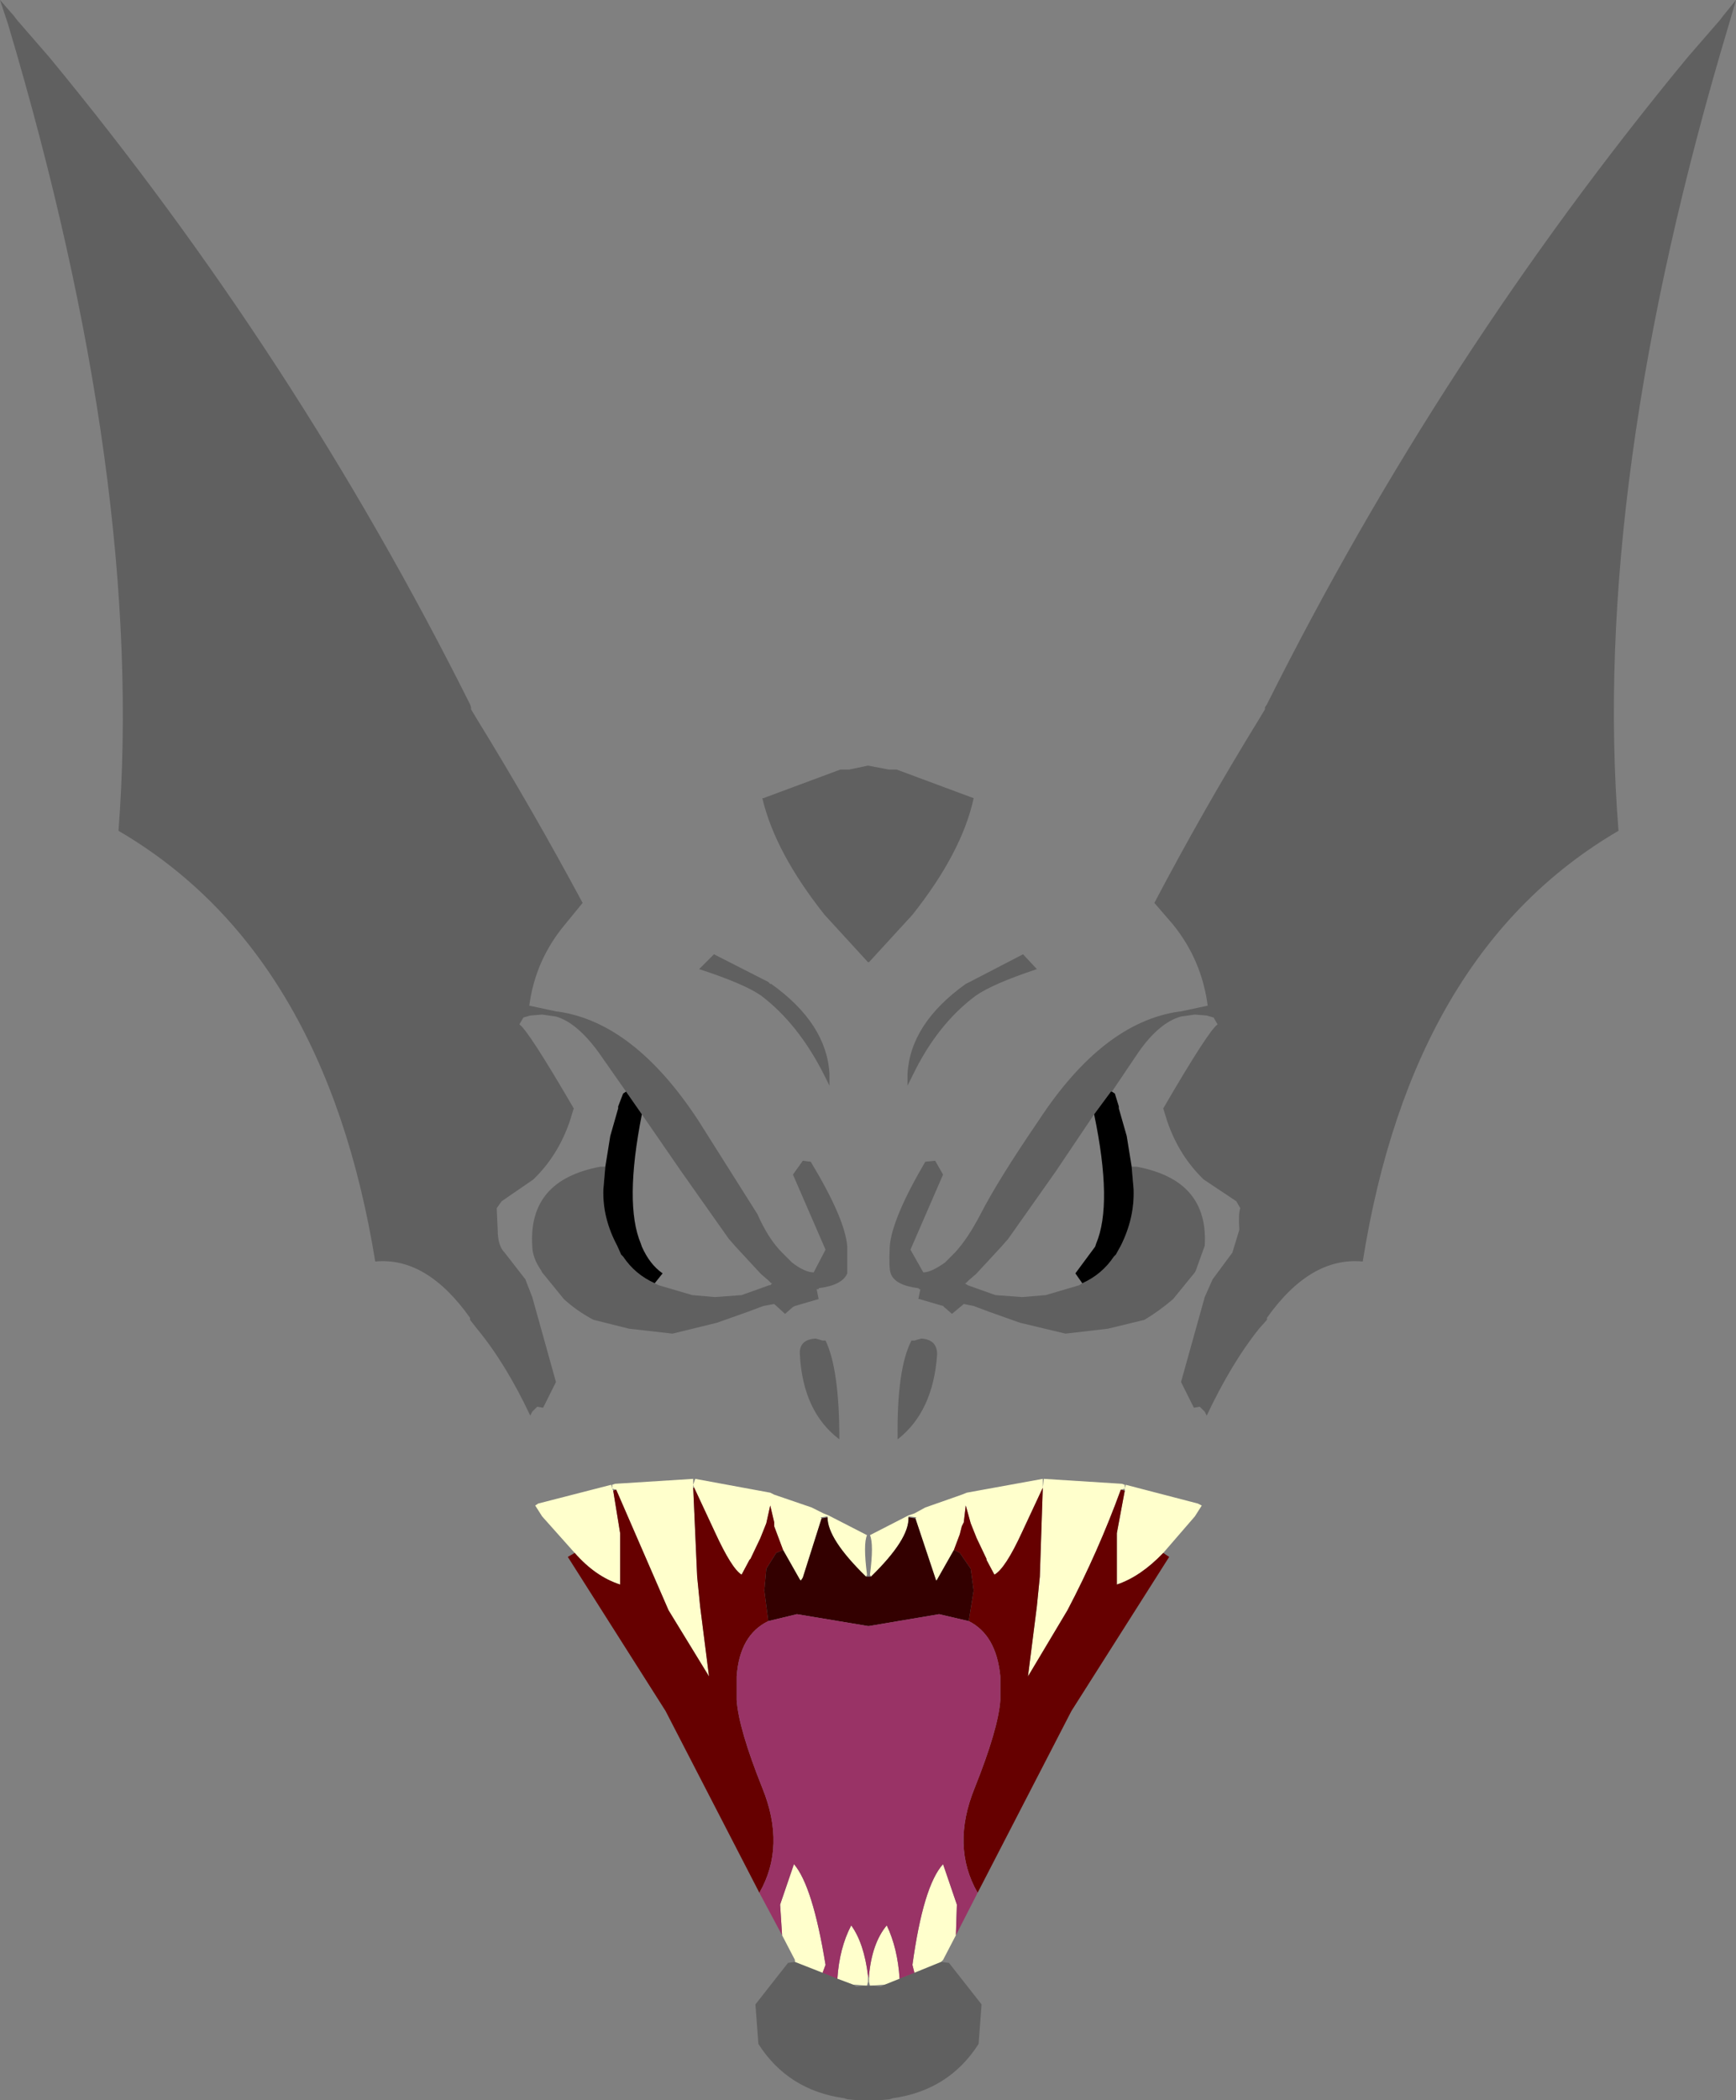 <?xml version="1.0" encoding="UTF-8" standalone="no"?>
<svg xmlns:xlink="http://www.w3.org/1999/xlink" height="106.3px" width="87.9px" xmlns="http://www.w3.org/2000/svg">
  <rect width="100%" height="100%" fill="#808080" stroke="none"/>
  <g transform="matrix(1.0, 0.0, 0.0, 1.0, 44.25, 181.15)">
    <path d="M13.05 -122.1 L13.15 -120.95 Q13.2 -119.5 12.5 -118.1 L12.25 -117.65 12.15 -117.55 Q11.55 -116.65 10.55 -116.2 L10.2 -116.7 11.2 -118.05 11.25 -118.2 Q12.1 -120.2 11.15 -124.75 L12.0 -125.9 12.05 -125.9 12.2 -125.8 12.4 -125.15 12.4 -125.05 12.8 -123.65 13.05 -122.1 M-12.55 -125.9 L-11.75 -124.75 Q-12.65 -120.2 -11.8 -118.2 L-11.75 -118.05 Q-11.35 -117.15 -10.7 -116.7 L-11.1 -116.2 Q-12.1 -116.65 -12.7 -117.55 L-12.8 -117.65 -13.0 -118.1 Q-13.75 -119.5 -13.7 -120.95 L-13.6 -122.1 -13.35 -123.65 -12.95 -125.05 -12.95 -125.15 -12.7 -125.8 -12.55 -125.9" fill="#000000" fill-rule="evenodd" stroke="none"/>
    <path d="M-0.15 -101.35 L-0.2 -101.45 Q0.0 -103.0 -0.2 -103.45 L1.75 -104.45 2.05 -104.55 2.6 -104.85 4.45 -105.5 4.7 -105.6 8.55 -106.3 8.55 -105.85 8.6 -106.3 12.55 -106.05 12.7 -106.0 12.7 -105.8 12.75 -106.0 16.4 -105.05 16.6 -104.95 16.25 -104.4 14.65 -102.55 Q13.5 -101.35 12.3 -100.95 L12.3 -103.55 12.7 -105.7 12.7 -105.8 12.5 -105.75 Q11.35 -102.6 9.8 -99.65 L7.8 -96.3 8.25 -99.85 8.4 -101.35 8.55 -105.85 7.5 -103.6 Q6.65 -101.75 6.1 -101.45 L5.7 -102.2 5.7 -102.25 5.2 -103.3 5.0 -103.8 4.9 -104.05 4.65 -104.95 4.55 -104.1 4.45 -103.9 4.35 -103.5 4.05 -102.7 3.2 -101.2 3.15 -101.15 3.1 -101.3 2.1 -104.3 2.15 -104.35 1.75 -104.4 1.75 -104.35 Q1.8 -103.25 -0.15 -101.35 M4.15 -83.2 L3.5 -81.95 3.4 -81.85 2.05 -81.3 1.95 -81.7 Q2.5 -85.7 3.5 -86.8 L4.2 -84.75 4.15 -83.2 M-4.0 -81.85 L-4.0 -81.95 -4.65 -83.2 -4.75 -84.75 -4.05 -86.8 Q-3.1 -85.7 -2.45 -81.7 L-2.6 -81.3 -4.0 -81.85 M-15.15 -102.55 L-16.8 -104.4 -17.15 -104.95 -17.0 -105.05 -13.3 -106.0 -13.25 -105.8 -13.25 -106.0 -13.1 -106.05 -9.15 -106.3 -9.15 -106.0 -9.05 -106.3 -5.25 -105.6 -5.05 -105.5 -3.15 -104.85 -2.55 -104.55 -2.3 -104.45 -0.35 -103.45 Q-0.55 -103.0 -0.35 -101.45 L-0.4 -101.35 Q-2.35 -103.25 -2.35 -104.35 L-2.35 -104.4 -2.7 -104.35 -2.65 -104.3 -3.6 -101.3 -3.7 -101.15 -3.75 -101.2 -4.6 -102.7 -4.9 -103.5 -5.05 -103.9 -5.05 -104.1 -5.25 -104.95 -5.45 -104.05 -5.55 -103.8 -5.75 -103.3 -6.25 -102.25 -6.3 -102.2 -6.7 -101.45 Q-7.2 -101.75 -8.05 -103.6 L-9.1 -105.85 -9.15 -106.0 -9.15 -105.85 -8.95 -101.35 -8.8 -99.85 -8.35 -96.3 -10.4 -99.65 -13.05 -105.75 -13.25 -105.8 -13.2 -105.7 -12.85 -103.55 -12.85 -100.95 Q-14.1 -101.35 -15.15 -102.55 M1.3 -81.0 L0.55 -80.7 -0.2 -80.65 -0.25 -80.85 -0.25 -81.05 -0.25 -81.15 Q-0.1 -82.8 0.65 -83.7 1.2 -82.55 1.3 -81.0 M-1.05 -80.7 L-1.85 -81.0 Q-1.75 -82.55 -1.15 -83.7 -0.5 -82.8 -0.3 -81.15 L-0.3 -81.05 -0.3 -80.85 -0.35 -80.65 -1.05 -80.7" fill="#ffffcc" fill-rule="evenodd" stroke="none"/>
    <path d="M14.65 -102.55 L14.95 -102.35 10.0 -94.55 5.25 -85.35 Q3.9 -87.7 5.1 -90.65 6.3 -93.65 6.4 -95.1 L6.4 -96.3 Q6.2 -98.4 4.8 -99.1 L5.05 -100.65 4.9 -101.75 4.35 -102.55 4.05 -102.7 4.35 -103.5 4.45 -103.9 4.55 -104.1 4.65 -104.95 4.9 -104.05 5.0 -103.8 5.2 -103.3 5.7 -102.25 5.7 -102.2 6.1 -101.45 Q6.65 -101.75 7.5 -103.6 L8.55 -105.85 8.4 -101.35 8.25 -99.85 7.8 -96.3 9.8 -99.65 Q11.35 -102.6 12.5 -105.75 L12.7 -105.7 12.3 -103.55 12.3 -100.95 Q13.5 -101.35 14.65 -102.55 M-5.8 -85.35 L-10.55 -94.55 -15.5 -102.35 -15.15 -102.55 Q-14.1 -101.35 -12.85 -100.95 L-12.85 -103.55 -13.2 -105.7 -13.05 -105.75 -10.4 -99.65 -8.35 -96.3 -8.8 -99.85 -8.95 -101.35 -9.15 -105.85 -9.1 -105.85 -8.05 -103.6 Q-7.2 -101.75 -6.7 -101.45 L-6.3 -102.2 -6.25 -102.25 -5.75 -103.3 -5.55 -103.8 -5.45 -104.05 -5.25 -104.95 -5.05 -104.1 -5.05 -103.9 -4.9 -103.5 -4.6 -102.7 -4.95 -102.55 -5.45 -101.75 -5.55 -100.65 -5.35 -99.1 Q-6.8 -98.4 -6.95 -96.3 L-6.95 -95.1 Q-6.85 -93.65 -5.65 -90.65 -4.45 -87.7 -5.8 -85.35" fill="#660000" fill-rule="evenodd" stroke="none"/>
    <path d="M-0.4 -101.35 L-0.15 -101.35 Q1.8 -103.25 1.75 -104.35 L2.1 -104.3 3.1 -101.3 3.15 -101.15 3.2 -101.2 4.05 -102.7 4.35 -102.55 4.9 -101.75 5.05 -100.65 4.8 -99.1 3.3 -99.45 -0.25 -98.85 -0.3 -98.85 -3.9 -99.45 -5.35 -99.1 -5.55 -100.65 -5.45 -101.75 -4.95 -102.55 -4.6 -102.7 -3.75 -101.2 -3.7 -101.15 -3.6 -101.3 -2.65 -104.3 -2.35 -104.35 Q-2.35 -103.25 -0.4 -101.35" fill="#330000" fill-rule="evenodd" stroke="none"/>
    <path d="M5.25 -85.35 L4.15 -83.2 4.2 -84.75 3.5 -86.8 Q2.5 -85.7 1.95 -81.7 L2.05 -81.3 1.3 -81.0 Q1.2 -82.55 0.65 -83.7 -0.1 -82.8 -0.25 -81.15 L-0.25 -81.05 -0.3 -81.15 Q-0.5 -82.8 -1.15 -83.7 -1.75 -82.55 -1.85 -81.0 L-2.6 -81.3 -2.45 -81.7 Q-3.1 -85.7 -4.05 -86.8 L-4.75 -84.75 -4.65 -83.2 -5.8 -85.35 Q-4.45 -87.7 -5.65 -90.65 -6.85 -93.65 -6.95 -95.1 L-6.95 -96.3 Q-6.8 -98.4 -5.35 -99.1 L-3.9 -99.45 -0.3 -98.85 -0.25 -98.85 3.3 -99.45 4.8 -99.1 Q6.2 -98.4 6.4 -96.3 L6.4 -95.1 Q6.3 -93.65 5.1 -90.65 3.9 -87.7 5.25 -85.35" fill="#993366" fill-rule="evenodd" stroke="none"/>
    <path d="M13.05 -122.1 L13.3 -122.1 Q15.15 -121.75 16.0 -120.75 16.85 -119.75 16.75 -118.1 L16.3 -116.85 16.25 -116.75 15.15 -115.4 Q14.45 -114.8 13.7 -114.35 L11.85 -113.9 9.7 -113.65 7.4 -114.2 5.85 -114.75 5.05 -115.05 4.55 -115.15 3.95 -114.65 3.55 -115.0 3.5 -115.05 2.3 -115.4 2.25 -115.4 2.35 -115.9 2.3 -115.9 2.25 -115.95 Q1.05 -116.1 0.85 -116.7 0.75 -116.95 0.8 -118.05 0.9 -119.45 2.6 -122.35 L3.1 -122.4 3.5 -121.7 1.85 -117.9 2.5 -116.75 Q2.9 -116.75 3.6 -117.25 L4.1 -117.75 Q4.75 -118.45 5.4 -119.7 6.3 -121.45 8.35 -124.45 11.6 -129.4 15.45 -129.95 L15.5 -129.95 16.9 -130.25 Q16.6 -132.55 15.15 -134.35 L14.2 -135.45 Q16.7 -140.2 19.5 -144.75 L19.8 -145.25 19.8 -145.35 19.9 -145.5 Q28.7 -163.1 41.2 -178.25 L42.85 -180.15 43.0 -180.35 43.65 -181.15 43.3 -179.95 Q36.3 -156.65 37.7 -139.1 27.25 -133.0 24.75 -117.3 22.1 -117.55 19.9 -114.45 L19.9 -114.35 19.5 -113.9 Q18.1 -112.15 16.85 -109.5 L16.75 -109.7 16.5 -109.95 16.2 -109.9 15.55 -111.2 16.75 -115.5 17.15 -116.4 18.15 -117.75 18.5 -118.9 Q18.45 -119.75 18.55 -120.0 L18.35 -120.35 16.7 -121.45 Q15.45 -122.65 14.85 -124.4 L14.65 -125.05 Q16.95 -129.0 17.4 -129.3 L17.2 -129.65 16.85 -129.75 16.25 -129.8 15.55 -129.7 Q14.45 -129.4 13.4 -127.9 L12.05 -125.9 12.0 -125.9 11.15 -124.75 9.2 -121.85 6.8 -118.45 6.45 -118.05 5.2 -116.7 5.15 -116.65 4.8 -116.35 4.65 -116.2 4.6 -116.2 4.75 -116.1 6.15 -115.6 7.5 -115.5 8.7 -115.6 10.4 -116.1 10.55 -116.2 Q11.55 -116.65 12.15 -117.55 L12.25 -117.65 12.5 -118.1 Q13.2 -119.5 13.15 -120.95 L13.05 -122.1 M0.75 -142.2 L1.15 -142.2 5.05 -140.75 Q4.45 -138.0 1.95 -134.85 L-0.25 -132.45 -0.3 -132.45 -2.5 -134.85 Q-5.0 -138.0 -5.65 -140.75 L-5.6 -140.75 -1.7 -142.2 -1.25 -142.2 -0.3 -142.4 0.75 -142.2 M5.15 -130.75 Q3.2 -129.3 1.95 -126.7 L1.7 -126.2 1.7 -126.7 1.7 -126.8 Q1.85 -129.35 4.65 -131.35 L4.85 -131.45 7.55 -132.85 8.25 -132.1 Q6.0 -131.35 5.15 -130.75 M1.9 -113.3 L2.05 -113.3 2.4 -113.4 Q3.2 -113.35 3.2 -112.6 3.0 -109.7 1.2 -108.3 1.15 -111.85 1.9 -113.3 M3.4 -81.85 L3.8 -81.8 5.45 -79.7 5.3 -77.7 Q3.8 -75.35 0.95 -74.95 L0.8 -74.9 0.3 -74.85 -0.25 -74.85 -0.3 -74.85 -0.85 -74.85 -1.35 -74.9 -1.5 -74.95 Q-4.35 -75.35 -5.85 -77.7 L-6.0 -79.7 -4.35 -81.8 -4.0 -81.85 -2.6 -81.3 -1.85 -81.0 -1.05 -80.7 -0.9 -80.6 -0.35 -80.65 -0.2 -80.65 0.35 -80.6 0.55 -80.7 1.3 -81.0 2.05 -81.3 3.4 -81.85 M-12.55 -125.9 L-13.95 -127.9 Q-15.05 -129.4 -16.1 -129.7 L-16.8 -129.8 -17.4 -129.75 -17.75 -129.65 -17.95 -129.3 Q-17.5 -129.0 -15.2 -125.05 L-15.4 -124.4 Q-16.0 -122.65 -17.25 -121.45 L-18.85 -120.35 -19.1 -120.0 -19.05 -118.9 Q-19.05 -118.1 -18.7 -117.75 L-17.65 -116.4 -17.3 -115.5 -16.1 -111.2 -16.75 -109.9 -17.05 -109.95 -17.3 -109.7 -17.4 -109.5 Q-18.65 -112.15 -20.1 -113.9 L-20.45 -114.35 -20.45 -114.45 Q-22.65 -117.55 -25.25 -117.3 -27.8 -133.0 -38.25 -139.1 -36.9 -156.65 -43.85 -179.95 L-44.25 -181.15 -43.55 -180.35 -43.4 -180.15 -41.75 -178.25 Q-29.25 -163.1 -20.45 -145.5 L-20.4 -145.35 -20.4 -145.25 -20.1 -144.75 Q-17.3 -140.2 -14.75 -135.45 L-15.65 -134.35 Q-17.15 -132.55 -17.45 -130.25 L-16.05 -129.95 -16.0 -129.95 Q-12.15 -129.4 -8.9 -124.45 L-5.9 -119.7 Q-5.35 -118.45 -4.65 -117.75 L-4.15 -117.25 Q-3.5 -116.75 -3.05 -116.75 L-2.45 -117.9 -4.1 -121.7 -3.6 -122.4 -3.2 -122.35 Q-1.45 -119.45 -1.35 -118.05 L-1.35 -116.7 Q-1.6 -116.1 -2.8 -115.95 L-2.8 -115.9 -2.9 -115.9 -2.8 -115.4 -4.0 -115.05 -4.1 -115.0 -4.5 -114.65 -5.05 -115.15 -5.6 -115.05 -6.4 -114.75 -7.95 -114.2 -10.2 -113.65 -12.4 -113.9 -14.2 -114.35 Q-15.05 -114.8 -15.7 -115.4 L-16.8 -116.75 -16.85 -116.85 Q-17.3 -117.5 -17.3 -118.1 -17.4 -119.75 -16.55 -120.75 -15.7 -121.75 -13.85 -122.1 L-13.6 -122.1 -13.7 -120.95 Q-13.75 -119.5 -13.0 -118.1 L-12.8 -117.65 -12.7 -117.55 Q-12.1 -116.65 -11.1 -116.2 L-10.9 -116.1 -9.2 -115.6 -8.05 -115.5 -6.7 -115.6 -5.3 -116.1 -5.25 -116.1 -5.15 -116.2 -5.2 -116.2 -5.35 -116.35 -5.7 -116.65 -5.75 -116.7 -7.0 -118.05 -7.35 -118.45 -9.75 -121.85 -11.75 -124.75 -12.55 -125.9 M-8.85 -132.1 L-8.1 -132.85 -5.35 -131.45 -5.25 -131.35 -5.2 -131.35 Q-2.4 -129.35 -2.25 -126.8 L-2.25 -126.7 -2.25 -126.2 -2.5 -126.7 Q-3.8 -129.3 -5.7 -130.75 -6.55 -131.35 -8.85 -132.1 M-2.95 -113.4 L-2.6 -113.3 -2.45 -113.3 Q-1.75 -111.85 -1.75 -108.3 -3.6 -109.7 -3.75 -112.6 -3.8 -113.35 -2.95 -113.4" fill="#000000" fill-opacity="0.251" fill-rule="evenodd" stroke="none"/>
  </g>
</svg>
